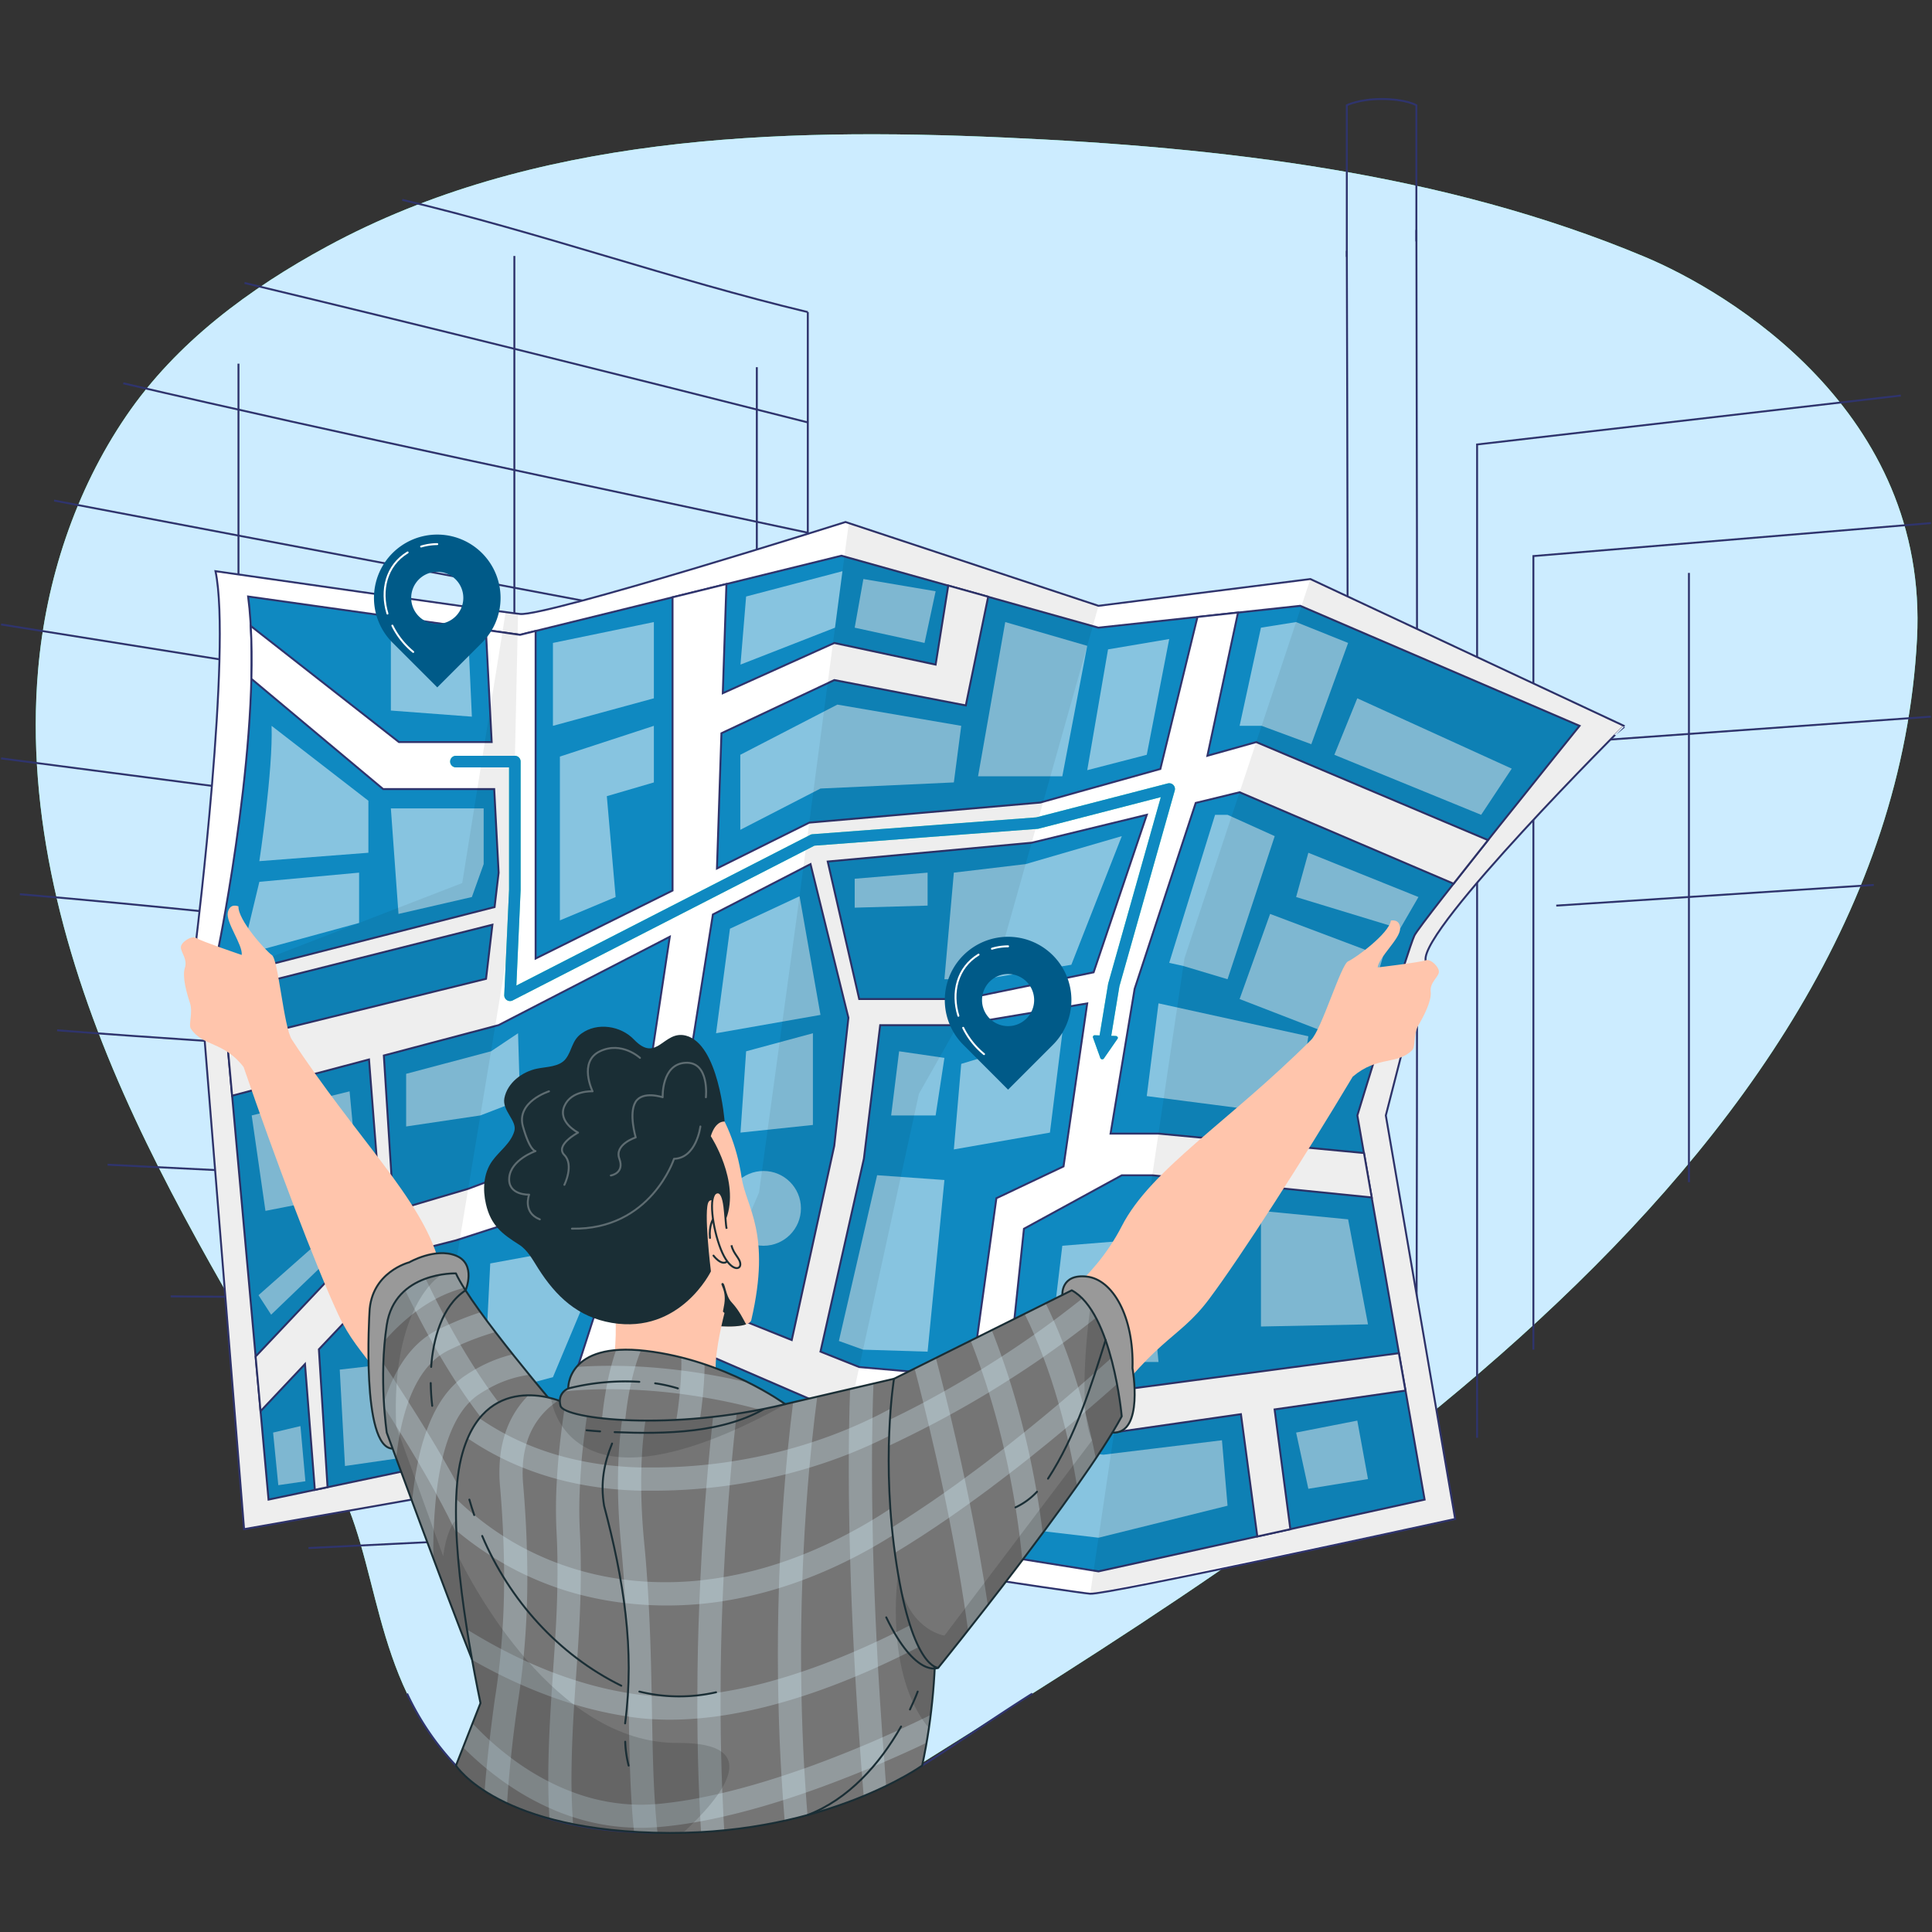 <svg id="Layer_1" data-name="Layer 1" xmlns="http://www.w3.org/2000/svg" xmlns:xlink="http://www.w3.org/1999/xlink" viewBox="0 0 1000 1000"><rect x="0" y="0" width="1000" height="1000" fill="#333333" stroke="none"/><defs><style>.cls-1,.cls-14{fill:#757575;}.cls-1,.cls-13,.cls-19,.cls-21{stroke:#1a2e35;}.cls-1,.cls-11,.cls-13,.cls-19,.cls-22{stroke-linecap:round;stroke-linejoin:round;}.cls-2{fill:#5ae4a7;}.cls-3{fill:#ccecff;}.cls-11,.cls-19,.cls-22,.cls-4{fill:none;}.cls-4,.cls-5,.cls-6{stroke:#2f346d;}.cls-21,.cls-4,.cls-5,.cls-6{stroke-miterlimit:10;}.cls-5,.cls-7{fill:#fff;}.cls-6,.cls-9{fill:#0f89c1;}.cls-7{opacity:0.5;}.cls-18,.cls-8{fill-opacity:0.7;}.cls-8{opacity:0.1;}.cls-10{fill:#005a88;}.cls-11,.cls-22{stroke:#fff;}.cls-12,.cls-21{fill:#ffc5ac;}.cls-13{fill:#999;}.cls-15{clip-path:url(#clip-path);}.cls-16,.cls-22{opacity:0.3;}.cls-17{fill:#d7f0fc;}.cls-18{opacity:0.2;}.cls-20{fill:#1a2e35;}.cls-23{clip-path:url(#clip-path-2);}.cls-24{clip-path:url(#clip-path-3);}.cls-25{clip-path:url(#clip-path-4);}</style><clipPath id="clip-path"><path id="_Clipping_Path_" data-name="&lt;Clipping Path&gt;" class="cls-1" d="M290.16,731s-45.82-53.42-54.18-71.9c0,0-31.57-1-35.79,26.66s0,55.78,0,55.78,31.1,84.9,44,117.05Z"/></clipPath><clipPath id="clip-path-2"><path id="_Clipping_Path_2" data-name="&lt;Clipping Path&gt;" class="cls-1" d="M290.16,725.29s41.23-29,116.27,1.49l56.3-13.13s36.41,98.87,14.57,200.22c0,0-48.86,35.06-130.63,34.86C258,948.52,236,913.87,236,913.87l12.7-32.35c-7.65-36.93-17.55-96.17-10-126.82C250.15,708.12,290.16,725.29,290.16,725.29Z"/></clipPath><clipPath id="clip-path-3"><path id="_Clipping_Path_3" data-name="&lt;Clipping Path&gt;" class="cls-1" d="M462.73,713.65s-7,42.49,1.35,96.31,21.52,53.29,21.52,53.29,75-92.69,95-130.15c0,0-4.75-53.82-25.86-65.23Z"/></clipPath><clipPath id="clip-path-4"><path id="_Clipping_Path_4" data-name="&lt;Clipping Path&gt;" class="cls-1" d="M406.43,726.79S375.38,704,334.22,699.21s-40.1,19.47-40.1,19.47-5.8,2.17-4,9S347.73,741.12,406.43,726.79Z"/></clipPath></defs><title>aset-sigesit</title><path class="cls-2" d="M236,913.87c52.91,55.85,182.8,35.4,239.05,0C657.65,799,977.75,607.71,992.24,330.63,998.4,212.86,894.55,151,851.16,132.87,747,89.3,632.64,76.23,519.8,71.18,402,65.91,275.53,70,169.39,127.51c-40.2,21.78-78.13,49.71-104.1,87.84-26.38,38.73-41.55,84.86-45.57,131.42C13.23,421.88,33.43,497.18,64,566.1s71.3,132.72,108.7,198.17C197.08,807,191.41,866.81,236,913.87Z"/><path class="cls-3" d="M236,913.87c52.91,55.85,182.8,35.4,239.05,0C657.65,799,977.75,607.71,992.24,330.63,998.4,212.86,894.55,151,851.16,132.87,747,89.3,632.64,76.23,519.8,71.18,402,65.91,275.53,70,169.39,127.51c-40.2,21.78-78.13,49.71-104.1,87.84-26.38,38.73-41.55,84.86-45.57,131.42C13.23,421.88,33.43,497.18,64,566.1s71.3,132.72,108.7,198.17C197.08,807,191.41,866.81,236,913.87Z"/><path class="cls-4" d="M697.11,780c.64-193.6.64-457.88,0-650.18"/><path class="cls-4" d="M733.12,119c.51,214.05.51,402.36,0,616.35"/><path id="_Path_" data-name="&lt;Path&gt;" class="cls-4" d="M697.11,132.95V54.47s6.43-3.21,18-3.21c12.67,0,18,3.21,18,3.21v70.47"/><line class="cls-4" x1="418.12" y1="161.54" x2="418.12" y2="925.88"/><path class="cls-4" d="M208.21,103.43c70.33,16.66,139.82,41.32,209.91,58.11"/><path class="cls-4" d="M126.57,146.46c95.93,23,194.57,47.61,291.55,72.18"/><path class="cls-4" d="M63.81,198.39c116.09,27.06,234.9,51.72,354.31,77.34"/><path class="cls-4" d="M28,259.08q194.3,37,390.17,73.74"/><line class="cls-4" x1="0.57" y1="323.22" x2="418.12" y2="389.91"/><line class="cls-4" x1="0.57" y1="392.54" x2="418.12" y2="447.01"/><path class="cls-4" d="M10.29,462.85c136,11.44,270.49,29.37,407.83,41.25"/><path class="cls-4" d="M29.57,533.27c105.5,8.27,210.86,12.76,318.47,24,22.42,0,47.08,0,70.09,4"/><path class="cls-4" d="M55.69,602.85c122,5.94,240.78,12.67,362.43,15.43"/><path class="cls-4" d="M88.33,671c109.5.57,219.35,2.82,329.79,4.38"/><path class="cls-4" d="M126.38,737.13c96.11-.56,194.75-2.8,291.74-4.67"/><path class="cls-4" d="M159.67,801.26c85.25-4.16,172.68-8.64,258.46-11.7"/><line class="cls-4" x1="391.73" y1="190.06" x2="391.73" y2="855.02"/><line class="cls-4" x1="266.23" y1="132.49" x2="266.23" y2="545.61"/><line class="cls-4" x1="123.43" y1="188.23" x2="123.43" y2="644.8"/><polyline class="cls-4" points="983.85 204.74 764.54 230.06 764.54 744.18"/><polyline class="cls-4" points="999.43 270.75 793.68 287.82 793.68 698.58"/><line class="cls-4" x1="999.43" y1="370.94" x2="799.63" y2="385.19"/><line class="cls-4" x1="969.87" y1="458.04" x2="805.51" y2="468.74"/><line class="cls-4" x1="874.19" y1="296.54" x2="874.19" y2="611.87"/><path class="cls-4" d="M210.7,876.6A141.52,141.52,0,0,0,236,913.87c52.91,55.85,185.05,35.4,241.31,0,18.49-11.63,36.14-24.06,57-37.27"/><path class="cls-5" d="M737.89,497.06,717.3,577.35l35.89,208.88-.28.06-.86.18c-15.27,3.34-179.72,39.11-187.77,38.45-8.44-.7-140.58-21-140.58-21L306.77,817.55,213,776.2l-86.67,15.29L101.66,485.55S120,335.92,111.54,295.64c0,0,144.32,20.71,157.64,22.15s168.46-47.6,168.46-47.6l130.95,43.38,109.68-13.86,162.32,76S735.25,480.69,737.89,497.06Z"/><path class="cls-6" d="M128.43,308.75l140.75,19.82,166.35-40.93,133,37.24L673,313.57l144.58,62.12s-82.32,102-85.48,108.52-29.55,93.14-29.55,93.14l34.83,198.84L568.58,813.34l-142-22.72-112.52,9.92-95.66-41.05L139,776.19,113.2,490.12S136.88,373.72,128.43,308.75Z"/><path class="cls-5" d="M618.91,415.59l22.71-5.52,110.74,47.32c5.44-6.92,11.56-14.67,17.83-22.55L650.24,384.1l-25.29,7.08,15.85-74.13-21,2.28L600.6,398l-62.14,17.39L418.87,425.79,371.1,449.52l2.32-70L431.84,352l68.06,13.12,11.58-56.26-20.67-5.78L484.28,344l-52.44-11.2-57.72,26L376,302.29l-27.89,6.86V460.94l-70.87,35.19V326.59l-8.06,2-17.69-2.5,3,58h-48L129.79,324c.5,8.66.56,17.87.34,27.37l68.18,57.06H255.8l2.28,43.28L256,469.49,114.6,505.64l.74,8.16,139.53-35.17-3.3,28L117.67,539.65l2.48,27.49L191,548.38l6.6,84.57-65.3,69.17,2.56,28.31,23-24.39,5.1,65.1,6.58-1.38-4.48-71.35,47.74-50.5L236,642l91.39-29.47-2,13.26L274.56,783.58,294.09,792l26.69-86.09,39.35-7.3,79.11,34.21,36.69,2.36-6.24,62.38,9.78,1.56,4.26-63.46,92.05,5.88,66.52-9.56,8.48,63.3,17.11-3.76-8.16-62,67.72-9.74-3.4-19.37L579.93,719.46l-58.22-5.12L530,636l50.64-27.67h15.79L710,619.8l-4-23L599.62,586.75H574.83l12.46-74.93ZM242.33,615.32l-38.55,11.42-5.1-80.41,59.4-15.73,88.59-45.74L332,581.81Zm125,61.26-40,7.94,16.55-53.4L369,473.33l50.52-26.07,19.61,79.53-7.32,66.3-22,100.52Zm183.15-72.85L515.73,620.2l-12.8,92.49-58.18-5.1-20.07-8,22.47-99.84,8.44-69.11h40.15l67-11.28Zm15.57-100.46L498.84,517.1H444.72l-16.29-71.17L534,436.21l59.58-14.47Z"/><polygon class="cls-7" points="593.56 567.33 599.64 519.33 677.2 536.37 670.87 577.35 593.56 567.33"/><polygon class="cls-7" points="641.62 517.1 657.41 473.05 715.84 495.07 702.44 540.64 641.62 517.1"/><polygon class="cls-7" points="628.92 421.75 635.38 421.75 659.79 432.78 635.38 506.84 612.49 499.99 605.18 498.37 628.92 421.75"/><polygon class="cls-7" points="677.2 441.39 734.19 464.3 724.69 480.7 670.87 464.3 677.2 441.39"/><polygon class="cls-7" points="641.62 375.69 652.67 324.88 670.87 321.98 697.78 332.78 678.73 385.19 653.03 375.69 641.62 375.69"/><polygon class="cls-7" points="690.66 390.68 702.53 361.44 782.47 397.85 766.64 421.75 690.66 390.68"/><polygon class="cls-7" points="520.31 321.98 562.75 334.28 549.85 401.81 543.7 401.81 506.24 401.81 520.31 321.98"/><polygon class="cls-7" points="573.52 336.12 605.18 330.76 593.56 390.68 562.75 398.64 573.52 336.12"/><polygon class="cls-7" points="497.53 375.69 493.71 404.98 424.68 408.14 383.18 429.51 383.18 390.68 433.42 364.7 497.53 375.69"/><polygon class="cls-7" points="386.19 308.75 436.06 295.65 432.2 324.88 383.28 343.99 386.19 308.75"/><polygon class="cls-7" points="442.39 324.88 478.54 332.78 484.28 306.04 446.88 299.7 442.39 324.88"/><polygon class="cls-7" points="286.2 332.78 286.2 375.69 338.44 361.44 338.44 321.98 286.2 332.78"/><polygon class="cls-7" points="289.8 391.6 289.8 476.39 318.65 464.3 314.09 412.1 338.44 404.98 338.44 375.69 289.8 391.6"/><polygon class="cls-7" points="202.31 418.43 206.26 473.05 244.24 464.3 250.34 447.26 250.34 418.43 202.31 418.43"/><path class="cls-7" d="M140.57,375.69l50.11,38.78v26.91l-56.44,4.35S141.36,398.65,140.57,375.69Z"/><polygon class="cls-7" points="134.24 456.43 185.87 451.68 185.87 477.71 125.15 494.29 134.24 456.43"/><polygon class="cls-7" points="202.31 330.76 202.31 367.78 244.24 370.94 242.51 332.78 202.31 330.76"/><polygon class="cls-7" points="377.83 480.7 413.85 463.9 424.68 525.31 370.63 534.81 377.83 480.7"/><polygon class="cls-7" points="386.19 544.15 383.28 586.23 420.76 582.27 420.76 534.81 386.19 544.15"/><polygon class="cls-7" points="493.71 451.68 488.83 506.84 509.2 506.84 554.52 499.36 580.64 432.78 530.88 447.26 493.71 451.68"/><polygon class="cls-7" points="442.39 454.84 442.39 469.81 480.12 468.74 480.12 451.68 442.39 454.84"/><polygon class="cls-7" points="497.53 550.66 493.71 594.94 543.44 586.23 549.85 534.81 497.53 550.66"/><polygon class="cls-7" points="454 608.29 488.83 610.77 480.12 699.62 446.71 698.58 434.21 694.08 454 608.29"/><polygon class="cls-7" points="465.38 544.15 488.83 547.56 484.28 577.35 461.26 577.35 465.38 544.15"/><polygon class="cls-7" points="652.67 626.74 697.78 631.13 708.07 685.48 652.67 686.6 652.67 626.74"/><polygon class="cls-7" points="549.85 644.8 593.56 641.28 599.64 704.95 542.65 704.95 549.85 644.8"/><polygon class="cls-7" points="670.87 741.5 677.2 770.59 708.07 765.55 702.53 735.3 670.87 741.5"/><polygon class="cls-7" points="571.14 752.95 632.48 745.48 635.38 779.36 568.59 795.92 530.78 791.48 543.97 749.81 571.14 752.95"/><polygon class="cls-7" points="253.75 653.96 303.62 644.8 300.27 679.23 286.2 712.81 250.34 722.37 253.75 653.96"/><polygon class="cls-7" points="210.22 555.81 210.22 583.06 248.64 577.35 269.18 569.44 268.14 534.81 254.14 544.15 210.22 555.81"/><polygon class="cls-7" points="130.28 577.35 180.94 564.88 185.87 617.24 137.4 626.74 130.28 577.35"/><polygon class="cls-7" points="133.81 670.39 162.73 644.8 170.25 651.75 140.34 680.47 133.81 670.39"/><polygon class="cls-7" points="141.36 741.5 155.51 738.14 158.07 766.69 144.05 768.72 141.36 741.5"/><polygon class="cls-7" points="178.56 758.8 175.85 708.91 210.22 704.95 210.22 754.23 178.56 758.8"/><circle class="cls-7" cx="395.21" cy="625.45" r="19.35"/><path class="cls-8" d="M737.89,497.06,717.3,577.35l35.89,208.88-.28.06-.86.18L564.29,824.92,613.08,496l65.18-196.29,162.32,76S735.25,480.69,737.89,497.06Z"/><polygon class="cls-8" points="568.59 313.57 518.91 489.67 475.63 566.16 423.72 803.87 306.77 817.55 392.88 617.24 413.37 467.49 439.34 270.75 568.59 313.57"/><path class="cls-8" d="M268.14,317.67l-3.56,163.56L215.48,777.3,213,776.2l-86.67,15.29L103.6,509.54l135.65-52.48,22.47-140.21Z"/><path class="cls-2" d="M607.33,406.31a3,3,0,0,0-2.9-.81l-68.06,17.57L420.53,431.8a3,3,0,0,0-1.14.32l-152.12,78,2.2-49.39V394.19a3,3,0,0,0-3-3H236a3,3,0,0,0,0,6h27.49v63.42L261,515a3,3,0,0,0,4.37,2.81l156.18-80.1,115.5-8.7a3,3,0,0,0,.53-.09l63.26-16.33L573.62,509a2.71,2.71,0,0,0-.07.33l-4.4,26.61-2.55-.09a.92.92,0,0,0-.9,1.12l3.78,10.52a1.06,1.06,0,0,0,1.87.4l7.09-10.24c.44-.63-.1-1.4-1-1.43l-2.27-.08,4.24-25.67,28.63-101.24A3,3,0,0,0,607.33,406.31Z"/><path class="cls-9" d="M607.33,406.31a3,3,0,0,0-2.9-.81l-68.06,17.57L420.53,431.8a3,3,0,0,0-1.14.32l-152.12,78,2.2-49.39V394.19a3,3,0,0,0-3-3H236a3,3,0,0,0,0,6h27.49v63.42L261,515a3,3,0,0,0,4.37,2.81l156.18-80.1,115.5-8.7a3,3,0,0,0,.53-.09l63.26-16.33L573.62,509a2.71,2.71,0,0,0-.07.33l-4.4,26.61-2.55-.09a.92.92,0,0,0-.9,1.12l3.78,10.52a1.06,1.06,0,0,0,1.87.4l7.09-10.24c.44-.63-.1-1.4-1-1.43l-2.27-.08,4.24-25.67,28.63-101.24A3,3,0,0,0,607.33,406.31Z"/><path class="cls-10" d="M249.49,286.29h0a32.76,32.76,0,0,0-46.33,0h0a32.76,32.76,0,0,0,0,46.33l23.17,23.17,23.17-23.17A32.76,32.76,0,0,0,249.49,286.29ZM235.86,319h0a13.49,13.49,0,1,1,0-19.08h0A13.49,13.49,0,0,1,235.86,319Z"/><path class="cls-11" d="M203.08,323.82a41,41,0,0,0,10.79,13.61"/><path class="cls-11" d="M211,285.94c-11.16,6.74-14.12,19.7-10.45,31.65"/><path class="cls-11" d="M226.32,281.64a29.27,29.27,0,0,0-8.35,1.25"/><path class="cls-10" d="M544.95,494.47h0a32.76,32.76,0,0,0-46.33,0h0a32.76,32.76,0,0,0,0,46.33L521.78,564l23.17-23.17A32.76,32.76,0,0,0,544.95,494.47Zm-13.63,32.7h0a13.49,13.49,0,1,1,0-19.08h0A13.49,13.49,0,0,1,531.32,527.17Z"/><path class="cls-11" d="M498.54,532a41,41,0,0,0,10.79,13.61"/><path class="cls-11" d="M506.51,494.12c-11.16,6.74-14.12,19.7-10.45,31.65"/><path class="cls-11" d="M521.78,489.81a29.27,29.27,0,0,0-8.35,1.25"/><path class="cls-12" d="M737.88,497.05c-2.64,1.06-24.8,3.69-24.8,3.69.53-5.28,11.61-14.77,11.61-20.05s-4.75-4.22-4.75-4.22c-1.06,6.86-18.47,19.52-22.16,21.11s-13.72,35.35-19.15,40.65c-42.58,42.46-82.95,67-98,96.41s-41.16,44.64-41.16,44.64-8.71,112,24.54,62.22,45.12-46.83,61.74-69,49.07-72.79,74.4-115.2c12.93-11,23-5.9,30.87-13.81,1.67-1.67.53-8.44,3.17-12.88s6.86-12.45,6.33-17.2,3.69-7.39,4.22-10S740.52,496,737.88,497.05Z"/><path class="cls-12" d="M227,652.68c-8.63-31.89-43-64.24-75.92-114.59-4.22-6.3-7-41.42-10.33-43.73s-17.7-18.3-17.32-25.23c0,0-4.43-2-5.52,3.15s7.79,16.75,7.21,22c0,0-21.14-7.17-23.5-8.74s-8,2.09-8,4.78,3.55,6.14,2.06,10.68,1,13.25,2.64,18.14-.85,11.28.43,13.25c6.11,9.38,17,6.47,27.34,19.9,16,46.73,37.28,103,49,128.1s23.89,24.74,46.13,80.27,36.88-55.8,36.88-55.8S235.66,684.57,227,652.68Z"/><path class="cls-13" d="M241,667.86s5.74-13.62-5-17.94-24.18,3.46-24.18,3.46-19.79,5-20.58,25.9c0,0-4.45,70.26,12,70.53S241,667.86,241,667.86Z"/><path class="cls-13" d="M549.87,670.31s-.89-11,12.57-9.56S587,681.37,586.18,708.2c0,0,6.16,34.22-10.38,33.3S549.87,670.31,549.87,670.31Z"/><path id="_Clipping_Path_5" data-name="&lt;Clipping Path&gt;" class="cls-14" d="M290.16,731s-45.82-53.42-54.18-71.9c0,0-31.57-1-35.79,26.66s0,55.78,0,55.78,31.1,84.9,44,117.05Z"/><g class="cls-15"><g class="cls-16"><path class="cls-17" d="M274,711.59a58.53,58.53,0,0,0-21.15,7.14c-1.74.94-3.48,2-5.24,3.18a28.71,28.71,0,0,0-4.52,3.78c-6.62,6.66-11.08,16.89-14,28.83a159.58,159.58,0,0,0-3.24,18.75,263.71,263.71,0,0,0-1.52,33.25c-3.8-10.12-7.56-20.25-11-29.39v0a179.46,179.46,0,0,1,3-20.51v0a114.85,114.85,0,0,1,4.42-16c3.6-10,8.6-18.73,15.47-25a37.9,37.9,0,0,1,4.68-3.68c1.74-1.16,3.48-2.24,5.2-3.22A72.41,72.41,0,0,1,265.46,701C268.42,704.71,271.3,708.27,274,711.59Z"/></g><g class="cls-16"><path class="cls-17" d="M256.44,689.45a140.7,140.7,0,0,0-18.13,6.6q-3.06,1.35-6.3,2.94a31.67,31.67,0,0,0-4.4,2.64c-7.46,5.38-12.64,14-16.25,23.93a111.92,111.92,0,0,0-4.28,15.81c-.88,4.44-1.54,8.92-2,13.32L200.2,741.5s-.76-5.1-1.32-13.08c-.06-.8-.12-1.64-.16-2.5a96.45,96.45,0,0,1,4.84-12.42c4.34-9.08,10.22-17,18.13-22.35a40.1,40.1,0,0,1,5-2.92c1.94-1,3.84-1.84,5.68-2.66a155.44,155.44,0,0,1,16.39-6.36C251.17,682.52,253.75,686,256.44,689.45Z"/></g><g class="cls-16"><path class="cls-17" d="M240.17,666.6a66,66,0,0,0-14.73,5.8,76.36,76.36,0,0,0-10.22,6.52,105.75,105.75,0,0,0-16,14.91c.26-2.68.58-5.4,1-8.1,1.24-8.06,4.78-13.71,9.18-17.63a.16.16,0,0,0,.08-.08l.28-.18q3.57-2.55,7.44-4.78c.94-.56,1.9-1.08,2.88-1.6a2.84,2.84,0,0,1,.16.36,42.25,42.25,0,0,1,5.38-1.58A45.89,45.89,0,0,1,236,659.05,68.93,68.93,0,0,0,240.17,666.6Z"/></g><g class="cls-16"><path class="cls-17" d="M267.68,737.48l-8.94,8a218.06,218.06,0,0,1-15.67-19.81c-2.36-3.28-4.62-6.66-6.84-10.06-3-4.62-5.86-9.3-8.62-14q-3.06-5.25-5.92-10.48c-2.26-4.12-4.42-8.22-6.46-12.22q-2.91-5.67-5.48-11.08a0,0,0,0,1,0,0,32.39,32.39,0,0,1,7.46-4.76c.94-.56,1.9-1.08,2.88-1.6a2.84,2.84,0,0,1,.16.36c1.66,3.42,3.4,7,5.22,10.58,2.18,4.3,4.5,8.72,6.94,13.16q2.85,5.22,5.92,10.48c2.5,4.26,5.1,8.5,7.8,12.68q3.27,5.1,6.72,10A209.63,209.63,0,0,0,267.68,737.48Z"/></g><g class="cls-16"><path class="cls-17" d="M256.09,811.65,244.57,815c-3.42-11.66-10.3-26.31-18.75-41.75-3-5.48-6.18-11.06-9.48-16.67v0q-4.53-7.65-9.26-15.23c-2.72-4.38-5.46-8.72-8.2-12.94-.06-.8-.12-1.64-.16-2.5-.34-5.74-.52-12.68-.28-20.17l5.12,7.74c2.56,3.9,5.18,7.94,7.8,12.06,3.14,4.92,6.3,10,9.4,15,2.82,4.62,5.6,9.28,8.3,13.93C241.09,775.26,251.45,795.82,256.09,811.65Z"/></g><path class="cls-18" d="M255.17,828.18l-10.92,30.37c-12.94-32.15-44.06-117-44.06-117s-4.22-28.11,0-55.78c2.62-17.21,15.81-23.33,25.41-25.49.56.1,1.14.24,1.72.38,0,0-25,16-22.25,77.53l24.33,67.32s2.54-23.43,12.28-20C245.87,786.86,251.83,806.29,255.17,828.18Z"/></g><path id="_Clipping_Path_6" data-name="&lt;Clipping Path&gt;" class="cls-19" d="M290.16,731s-45.82-53.42-54.18-71.9c0,0-31.57-1-35.79,26.66s0,55.78,0,55.78,31.1,84.9,44,117.05Z"/><path class="cls-12" d="M388.87,683.24c-.21.94-1.14,1.69-2.68,2.25-2.74,1-7.4,1.33-13.35,1-28.57-1.57-86.56-18.54-100.4-52.3-14.77-36,23.13-83.07,63.7-84.07,23.33-.57,43,27,47.71,59.28C386.14,625,399.39,637.88,388.87,683.24Z"/><path class="cls-19" d="M369.06,631.13s-2.18,3.34-1.58,9.64"/><path class="cls-19" d="M369.3,649.9s4.13,5.6,7.13,3"/><path class="cls-20" d="M386.19,685.48c-2.74,1-7.4,1.33-13.35,1,.59-4.24,1.7-9.15,2.07-11.6,1.16-7.77-2.74-10.21-1.08-10.76s1.5,6.36,4.8,9.89C382.77,678.43,384.83,683.1,386.19,685.48Z"/><path class="cls-12" d="M375,679.58s-5.07,19.49-4.54,29.37,4.1,22.45,4.1,22.45L313,735s9.21-44.34,4.29-59.84,39.35-9.86,39.35-9.86"/><path class="cls-20" d="M367.9,588.08c2.59-8.38,7.17-7.54,7.17-7.54s-3-40.24-20.13-44.52c-11.62-2.9-14.79,14.59-26.84,2-6.76-7.07-19-9.06-27.24-3-4.87,3.58-4.7,8.57-7.95,12.92s-10,4.17-14.9,5.18c-7.63,1.56-15.36,7.23-16.94,15.26-1.29,6.54,6.71,11.71,5.15,17.09-1.87,6.44-7.83,10.33-11.54,15.59-4.51,6.41-4.88,14.74-3.15,22.19,2.57,11.06,8.3,15.38,17.18,21,4.45,2.83,7.12,8,9.87,12.3,9.24,14.53,20.46,25.15,38.08,28.16,35.44,6,51.31-26.66,51.31-26.66s-4-32.42-1.09-36.12,9,8.94,9,8.94C383.14,611.31,367.9,588.08,367.9,588.08Z"/><path class="cls-21" d="M376.12,636c-1.06-3.95-.31-20.22-5.22-18.7-4.3,1.32-2.23,18.06,2.17,29.25s10,11.17,10.12,8-3.57-5.29-4.58-10"/><path class="cls-22" d="M365.37,567.94s2-18.5-10.54-17.85S343,567.94,343,567.94s-10.5-3.54-14.08,2.49.13,18.3.13,18.3-11.23,3.56-8.46,11.08-4.43,8.62-4.43,8.62"/><path class="cls-22" d="M362.52,583.06s-2,16.36-13.65,16.75c0,0-12,36.94-52.84,36.14"/><path class="cls-22" d="M331.25,547.56s-9.43-8.81-20.74-3.41-3.79,20.72-3.79,20.72-11-.67-14.6,7.64,7.08,13.72,7.08,13.72-12.18,6.46-7.08,11.61,0,15.43,0,15.43"/><path class="cls-22" d="M284.16,564.87s-17.09,5.39-13.49,18.19,6.5,12.75,6.5,12.75-12.79,4.41-13.59,13.71,10.29,8.83,10.29,8.83-3.56,9.28,5.54,12.79"/><path id="_Clipping_Path_7" data-name="&lt;Clipping Path&gt;" class="cls-14" d="M290.16,725.29s41.23-29,116.27,1.49l56.3-13.13s36.41,98.87,14.57,200.22c0,0-48.86,35.06-130.63,34.86C258,948.52,236,913.87,236,913.87l12.7-32.35c-7.65-36.93-17.55-96.17-10-126.82C250.15,708.12,290.16,725.29,290.16,725.29Z"/><g class="cls-23"><g class="cls-16"><path class="cls-17" d="M458.65,924.41c-3.42,1.66-7.3,3.42-11.62,5.2q-.54-6.42-1-12.7c-.34-4.3-.66-8.52-.94-12.7q-1.41-19.06-2.4-36.39-.36-6.6-.7-12.92-1.35-26-1.94-47.76-.21-7.05-.36-13.67c-.32-15.41-.4-29-.34-40.87,0-4.66.08-9.06.14-13.18q.18-11.7.52-20.45l12.1-2.82c-.2,5.06-.4,11-.52,17.83h0c-.08,4.18-.16,8.66-.2,13.5-.1,11.28-.06,24.37.2,39.27q.09,6.78.28,14.06.57,22.09,1.88,48.84c.22,4.26.44,8.64.68,13.08q1,17.35,2.34,36.49.45,6.27,1,12.76Q458.14,918.11,458.65,924.41Z"/></g><g class="cls-16"><path class="cls-17" d="M423,722.92c-.88,6.62-1.84,14.55-2.78,23.63q-.66,6.21-1.3,13.14c-1.18,13.18-2.28,28.25-3.08,44.86-.2,4.34-.4,8.8-.54,13.36-.54,14.81-.8,30.69-.64,47.44q.06,6.3.2,12.76.36,18,1.42,37.21c.24,4.14.5,8.3.8,12.52.26,3.84.54,7.72.88,11.62q-5.67,1.56-11.82,2.92c-.3-3.56-.58-7.1-.82-10.62q-.45-6.27-.82-12.42c-.78-12.9-1.28-25.49-1.56-37.67q-.18-6.36-.24-12.56c-.2-16.57,0-32.31.46-47.08q.18-6.66.48-13c.72-16.89,1.78-32.29,2.94-45.9.4-4.48.78-8.76,1.18-12.84.94-9.24,1.88-17.45,2.76-24.45Z"/></g><g class="cls-16"><path class="cls-17" d="M382.84,718.74c-1.2,9.54-2.64,22.35-4.08,37.71q-.54,5.94-1.08,12.36c-1.18,14.25-2.3,30.25-3.14,47.56-.2,4.06-.4,8.2-.56,12.4-.6,14.93-1,30.71-1,47.1q-.06,6.06,0,12.24c.08,13,.36,26.37.92,39.93.16,4.06.34,8.12.56,12.22.12,2.36.26,4.72.4,7.1-3.9.38-7.88.7-12,.92-.12-1.86-.22-3.72-.32-5.56q-.33-6.09-.58-12.12c-.6-14-.92-27.71-1-41.11,0-4.06-.06-8.08,0-12.08,0-16.39.4-32.17,1-47.16.16-4.14.32-8.2.52-12.2.82-17.35,1.9-33.43,3.08-47.8.34-4.22.7-8.3,1.06-12.2,1.58-17.45,3.22-31.79,4.52-42.12C374.9,716.7,378.8,717.62,382.84,718.74Z"/></g><g class="cls-16"><path class="cls-17" d="M340.35,948.66q-6.3-.12-12.14-.52c-.08-.68-.16-1.38-.22-2.08q-.63-5.85-1-12.06c-.94-14-1.24-29.21-1.52-45.46,0-.66,0-1.3,0-2-.06-3.34-.12-6.76-.18-10.22-.28-14.59-.68-30.15-1.6-46.58-.22-4-.46-8.08-.76-12.18q-.6-8.7-1.44-17.67c-1-10.62-1.52-20.27-1.62-29q-.06-6.36.12-12.06c.64-20.45,3.54-35.09,6.66-45.2a122.19,122.19,0,0,1,12.94-.82c-3.22,8.78-6.9,23.65-7.6,46.68-.12,3.78-.16,7.78-.08,12,.1,8.2.58,17.27,1.54,27.25q1,10.17,1.62,19.95.42,6.12.72,12.06c.88,16.61,1.26,32.31,1.52,47,.06,2.9.1,5.76.16,8.58,0,1.16,0,2.32.06,3.46.28,15.77.58,30.53,1.52,44q.39,6.18,1,12C340.11,946.76,340.23,947.72,340.35,948.66Z"/></g><g class="cls-16"><path class="cls-17" d="M300.23,768.25a223.4,223.4,0,0,0-.14,23.41c.38,7.46.54,14.55.54,21.39,0,4.22-.06,8.34-.16,12.4-.36,13.91-1.26,27.09-2.2,40.67-.08,1.22-.16,2.44-.26,3.68q-.42,6.12-.8,12.38c-.72,11.22-1.28,22.91-1.4,35.47q-.06,5,.06,9.78.12,6.87.52,13.06.09,1.86.24,3.66-6.54-1.29-12.24-2.88c-.1-1.8-.2-3.64-.28-5.54q-.3-6.51-.32-13.68c0-1.48,0-3,0-4.52.14-14,.82-26.91,1.6-39.25q.42-6.36.84-12.56c0-.14,0-.3,0-.44,1-14.51,2-28.51,2.24-43.42q.15-6.24.06-12.74c0-5.44-.2-11-.5-16.87a244.21,244.21,0,0,1,.24-26.75c.24-4.1.56-8.18.92-12.22,1-10.48,2.4-20.65,3.9-29.79a78.31,78.31,0,0,1,11.16-4.84l.12,0,.08,0h0q.87-.33,1.8-.6c-2,11.14-4,24.45-5.24,38.15C300.73,760.17,300.43,764.21,300.23,768.25Z"/></g><g class="cls-16"><path class="cls-17" d="M285.19,723.68c1.7.44,3.06.9,3.9,1.2a39,39,0,0,0-16.61,22.51,50.22,50.22,0,0,0-1.9,12.22,66.33,66.33,0,0,0,.2,8.6q1.5,17.56,1.94,33.89c.14,4.58.22,9.06.22,13.5a423.53,423.53,0,0,1-2.08,43.62c-.42,4.26-.9,8.46-1.48,12.62-.32,2.4-.66,4.78-1,7.16-1.42,9.06-2.8,19.83-3.94,30.87-.48,4.68-.92,9.4-1.3,14.07-.26,3.18-.48,6.32-.68,9.4A92.54,92.54,0,0,1,250.83,927c.3-3.88.64-7.74,1-11.48.5-5.2,1-10.18,1.58-14.75,1.56-13.56,3-23.35,3.08-23.63q.81-5.28,1.48-10.68c.54-4.26,1-8.56,1.36-12.94a414.43,414.43,0,0,0,1.54-44.14c-.06-4.7-.2-9.46-.4-14.33q-.51-12.54-1.66-25.83a78.16,78.16,0,0,1,.08-14.89,58.69,58.69,0,0,1,2.54-12.2,49.27,49.27,0,0,1,12.12-19.95A46.76,46.76,0,0,1,285.19,723.68Z"/><path class="cls-17" d="M304.53,718.6v0h0s0,0-.08,0l.08,0Z"/></g><g class="cls-16"><path class="cls-17" d="M470.05,737.94c-5.14,2.92-11.38,6.2-18.71,9.52-3.72,1.7-7.74,3.42-12,5.12-6.24,2.46-13,4.86-20.39,7.1-4,1.2-8.08,2.36-12.34,3.42a274,274,0,0,1-28.91,5.7q-5.94.84-12.16,1.44c-8.78.86-18,1.34-27.53,1.34-1.74,0-3.46,0-5.2,0l-.94,0q-6.18-.15-12-.62a189.36,189.36,0,0,1-19.57-2.66q-6.18-1.2-11.9-2.74a157.7,157.7,0,0,1-17.75-5.9q-6.15-2.46-11.68-5.26a144.35,144.35,0,0,1-16.81-9.9,43.44,43.44,0,0,1,6.08-10.36,135.38,135.38,0,0,0,13.26,8.06c3.46,1.84,7.14,3.6,11,5.24a144.17,144.17,0,0,0,16.77,5.9q5.67,1.62,11.84,2.86a160.15,160.15,0,0,0,18.83,2.7c3.88.36,7.86.58,12,.66.34,0,.7,0,1.06,0,1.64,0,3.26,0,4.88,0a268.55,268.55,0,0,0,28.71-1.54q6.24-.66,12.18-1.6a257.74,257.74,0,0,0,29-6.18c4.34-1.16,8.48-2.42,12.46-3.72,7-2.28,13.38-4.7,19.23-7.14,4.38-1.82,8.38-3.66,12.08-5.44h0c5.94-2.88,11-5.62,15.13-8C467.71,729.32,468.85,733.34,470.05,737.94Z"/></g><g class="cls-16"><path class="cls-17" d="M479.34,782.8a265.16,265.16,0,0,1-27.51,18c-3.74,2.12-7.66,4.26-11.8,6.32a239.47,239.47,0,0,1-24.71,10.78q-5.91,2.22-12.14,4.12A207.39,207.39,0,0,1,374,828.78c-3.94.62-8,1.12-12.06,1.48Q353.6,831,345,831q-4.59,0-9.24-.24c-4-.2-8-.54-12.1-1-.78-.08-1.56-.18-2.34-.28a169.52,169.52,0,0,1-20.81-4q-6.18-1.59-11.94-3.58a164.24,164.24,0,0,1-15.59-6.26q-6.33-2.94-12.06-6.22a167.25,167.25,0,0,1-24.69-17.17c-.22-5.72-.26-11.22-.08-16.41a156.72,156.72,0,0,0,24.37,19.25c3.86,2.48,7.94,4.84,12.24,7a149,149,0,0,0,15.87,7c3.86,1.44,7.88,2.76,12,3.92a154.26,154.26,0,0,0,22.19,4.54h0q6.12.81,12.14,1.14a173,173,0,0,0,27.43-.68q6.15-.66,12.1-1.68A199.78,199.78,0,0,0,403.65,809c4.18-1.38,8.26-2.88,12.2-4.46a235.3,235.3,0,0,0,23.81-11.08c4.18-2.22,8.16-4.48,11.88-6.72a257.08,257.08,0,0,0,25.51-17.49Q478.26,775.74,479.34,782.8Z"/></g><g class="cls-16"><path class="cls-17" d="M484.28,845.14c0,.9,0,1.8,0,2.72-8.6,4.68-18.71,9.82-29.87,14.87-3.78,1.72-7.7,3.42-11.72,5.08-8.82,3.68-18.17,7.2-27.79,10.3-3.92,1.26-7.9,2.46-11.92,3.56a244.29,244.29,0,0,1-30,6.44q-6,.87-12,1.38c-4.76.4-9.54.62-14.27.62-3.08,0-6.16-.1-9.22-.28q-5.49-.33-10.92-1.12c-.36-.06-.74-.1-1.1-.18a199.78,199.78,0,0,1-28.23-6.34q-6-1.8-11.8-3.9c-5.5-2-10.84-4.14-16-6.44q-5.85-2.58-11.4-5.38-7.08-3.54-13.62-7.3c-.92-5.1-1.82-10.38-2.68-15.77,5.54,3.44,11.44,6.84,17.67,10.12q5.58,2.94,11.52,5.7c5,2.3,10.1,4.48,15.39,6.5,3.84,1.46,7.76,2.84,11.76,4.08a187.46,187.46,0,0,0,27.21,6.54c1,.18,2,.34,3,.48,3,.42,6,.74,9,1a151.51,151.51,0,0,0,23.69-.38c4-.38,8-.88,12-1.54a236.13,236.13,0,0,0,29.77-6.76q6.06-1.74,12-3.76c9.48-3.18,18.65-6.74,27.29-10.46,4-1.72,8-3.48,11.74-5.24,11.62-5.4,22-10.84,30.41-15.55C484.22,837.74,484.28,841.42,484.28,845.14Z"/></g><g class="cls-16"><path class="cls-17" d="M481.72,887.66c-.28,2.26-.58,4.52-.92,6.78-.36,2.54-.78,5.08-1.22,7.62-6,2.88-13.46,6.28-21.89,9.92-3.7,1.62-7.62,3.26-11.68,4.92-9,3.66-18.71,7.4-28.91,10.94-3.86,1.34-7.78,2.66-11.76,3.92-10.12,3.22-20.53,6.14-30.91,8.5-4,.92-7.94,1.74-11.88,2.46-7.46,1.38-14.87,2.4-22.07,3l-.44,0c-3,.24-5.9.34-8.78.34-1.1,0-2.18,0-3.26-.06a111.64,111.64,0,0,1-31.59-5.54,116.73,116.73,0,0,1-12.28-4.76,135.9,135.9,0,0,1-21-11.8c-4.06-2.74-7.82-5.6-11.26-8.42-4.62-3.8-8.7-7.58-12.16-11.06l4.88-12.4c2.5,2.66,5.46,5.62,8.86,8.72s6.94,6,11,9.1a132.6,132.6,0,0,0,19.39,12.18,110.49,110.49,0,0,0,12.08,5.38A101,101,0,0,0,327,934a97,97,0,0,0,12-.18l.5,0A214.11,214.11,0,0,0,362,930.61c3.94-.76,7.92-1.62,11.9-2.56,10.26-2.42,20.61-5.42,30.65-8.7,4-1.3,7.92-2.64,11.78-4,10.18-3.62,19.91-7.44,28.77-11.12,4.1-1.68,8-3.36,11.66-5C467.13,894.68,475.73,890.58,481.72,887.66Z"/></g><path class="cls-18" d="M406.87,726.68c-16.53,9.4-56.26,29.81-85.81,27.55-23.71-1.82-33.71-17.57-35.87-30.55a37.84,37.84,0,0,1,5,1.62s41.23-29.05,116.26,1.48Z"/><path class="cls-18" d="M353.55,948.66c-2.26.06-4.56.08-6.88.08C258,948.52,236,913.87,236,913.87l12.7-32.35c-4.42-21.29-9.58-50-11.7-76.37,6.94,14.33,50.06,97.4,113.88,97C396.11,901.9,374.44,929.31,353.55,948.66Z"/><path class="cls-18" d="M484.28,845.14a338.4,338.4,0,0,1-3.48,49.3c-23.43-28.21-16-79.41-16-79.41C467.83,835,478.2,842.44,484.28,845.14Z"/></g><path id="_Clipping_Path_8" data-name="&lt;Clipping Path&gt;" class="cls-19" d="M290.16,725.29s41.23-29,116.27,1.49l56.3-13.13s36.41,98.87,14.57,200.22c0,0-48.86,35.06-130.63,34.86C258,948.52,236,913.87,236,913.87l12.7-32.35c-7.65-36.93-17.55-96.17-10-126.82C250.15,708.12,290.16,725.29,290.16,725.29Z"/><path class="cls-19" d="M318.13,741.27c25.91,1,57.37.83,80-13.6"/><path class="cls-19" d="M303.62,740.31c2.32.24,4.66.42,7,.57"/><path class="cls-19" d="M323.61,901.51a57.5,57.5,0,0,0,1.77,12.36"/><path class="cls-19" d="M316.81,747.17c-4.13,10.22-6.13,20.23-4.13,32.23,10,38,16,74,10.87,112.62"/><path class="cls-19" d="M330.94,875.55a86.22,86.22,0,0,0,39.69.37"/><path class="cls-19" d="M249.58,795c14.09,33.23,39.5,61.55,72,77.53"/><path class="cls-19" d="M242.94,776.19q1.15,4.05,2.51,8"/><path id="_Clipping_Path_9" data-name="&lt;Clipping Path&gt;" class="cls-14" d="M462.73,713.65s-7,42.49,1.35,96.31,21.52,53.29,21.52,53.29,75-92.69,95-130.15c0,0-4.75-53.82-25.86-65.23Z"/><g class="cls-24"><g class="cls-16"><path class="cls-17" d="M567.19,754.91c-3,4.5-6.28,9.26-9.72,14.14-1.78-10.64-3.84-20.49-6.08-29.59q-1.62-6.66-3.4-12.78c-2.54-8.92-5.24-17-8-24.29q-2.34-6.15-4.66-11.56c-1.68-3.9-3.34-7.52-5-10.82l10.9-5.42q2.07,4.17,4.18,8.94c1.6,3.6,3.2,7.44,4.78,11.56q4.05,10.35,7.88,22.93c1.22,4.06,2.42,8.3,3.56,12.72Q564.66,742,567.19,754.91Z"/></g><g class="cls-16"><path class="cls-17" d="M539.7,793.52c-3.52,4.72-7.06,9.42-10.56,14a435.87,435.87,0,0,0-6.68-44.82v0q-1.32-6.69-2.82-13c-2.44-10.52-5.12-20.23-7.84-29q-1.92-6.21-3.88-11.82c-1.86-5.44-3.72-10.44-5.5-15l10.9-5.42c1.66,4.2,3.4,8.78,5.14,13.75q2,5.58,4,11.82c2.62,8.3,5.24,17.43,7.66,27.33q1.56,6.27,3,13C535.7,766.45,538,779.52,539.7,793.52Z"/></g><g class="cls-16"><path class="cls-17" d="M511.31,830.76c-3.68,4.74-7.14,9.12-10.24,13.06-2.74-20-6.18-39.69-9.86-58.2q-1.29-6.51-2.6-12.82c-2.58-12.34-5.22-24-7.76-34.65q-1.47-6.27-2.92-12c-1.58-6.44-3.1-12.38-4.52-17.75l11-5.46c1.38,5.2,2.86,11,4.42,17.25q1.47,5.79,3,12.12v0c2.4,10.08,4.94,21.13,7.44,32.87.9,4.2,1.8,8.5,2.68,12.86v0C505.33,794.76,508.57,812.57,511.31,830.76Z"/></g><g class="cls-16"><path class="cls-17" d="M567.29,682.06c-5.16,4.1-10.84,8.48-17,13q-4.89,3.6-10.24,7.3-8.25,5.76-17.55,11.68-5.16,3.3-10.66,6.66c-6.34,3.84-13,7.7-20,11.52v0c-3.58,2-7.22,3.92-11,5.86q-10,5.22-20.79,10.28c.1-5,.3-9.5.56-13.54v0q8.94-4.32,17.31-8.76c3.7-2,7.34-4,10.88-6,6.66-3.72,13-7.48,19.11-11.22q5.43-3.33,10.54-6.66,8.94-5.79,16.89-11.42,5.28-3.72,10.12-7.3,8-6,14.83-11.42a35.61,35.61,0,0,1,4,4.94A45.63,45.63,0,0,1,567.29,682.06Z"/></g><g class="cls-16"><path class="cls-17" d="M578.19,716.36c-5.2,4.62-10.7,9.44-16.51,14.39q-5,4.32-10.3,8.72-8.82,7.38-18.27,14.91c-3.5,2.78-7.06,5.58-10.66,8.34v0c-6.7,5.16-13.56,10.3-20.53,15.29v0c-3.56,2.56-7.12,5.1-10.72,7.58-9.26,6.4-18.65,12.52-28,18.15-.62-4.46-1.12-8.84-1.54-13.1,9-5.58,18-11.6,26.95-17.87,3.56-2.5,7.12-5,10.64-7.64,6.92-5,13.75-10.22,20.39-15.41q5.31-4.17,10.48-8.34c6.16-4.94,12.12-9.88,17.87-14.73,3.46-2.94,6.86-5.82,10.14-8.66,6-5.22,11.7-10.26,17-15C576.41,707.63,577.41,712.23,578.19,716.36Z"/></g><path class="cls-18" d="M580.63,733.1c-20,37.45-95,130.15-95,130.15s-11.16.46-19.49-41.75c6.12,22.77,22.71,25.09,22.71,25.09l76.41-101.1c-8.14-17.31-1.14-67.12-.94-68.44C577.39,696.21,580.63,733.1,580.63,733.1Z"/></g><path id="_Clipping_Path_10" data-name="&lt;Clipping Path&gt;" class="cls-19" d="M462.73,713.65s-7,42.49,1.35,96.31,21.52,53.29,21.52,53.29,75-92.69,95-130.15c0,0-4.75-53.82-25.86-65.23Z"/><path id="_Clipping_Path_11" data-name="&lt;Clipping Path&gt;" class="cls-14" d="M406.43,726.79S375.38,704,334.22,699.21s-40.1,19.47-40.1,19.47-5.8,2.17-4,9S347.73,741.12,406.43,726.79Z"/><g class="cls-25"><g class="cls-16"><path class="cls-17" d="M331.76,698.95a79.53,79.53,0,0,0-2.9,8.28c-1,3.36-2,7.34-2.92,12s-1.7,9.8-2.32,15.77c-4.36-.2-8.38-.52-12-.92.58-5.56,1.3-10.56,2.1-15s1.72-8.58,2.68-12.12c.82-3.06,1.66-5.76,2.5-8.14A74,74,0,0,1,331.76,698.95Z"/></g><g class="cls-16"><path class="cls-17" d="M364.69,706.15c0,1.52,0,3.16-.1,4.94-.14,3.54-.4,7.58-.86,12.1-.34,3.36-.78,7-1.36,10.86q-6.33.57-12.3.86c.8-4.92,1.36-9.42,1.76-13.5.44-4.58.68-8.62.8-12.08.06-2.56.08-4.82,0-6.72C356.85,703.65,360.87,704.85,364.69,706.15Z"/></g><g class="cls-16"><path class="cls-17" d="M406.43,726.78q-6.54,1.59-13,2.86c-10.42-2.8-20.37-4.9-29.67-6.44-4.1-.7-8.06-1.28-11.9-1.78-9.48-1.22-18.17-1.86-25.89-2.16q-6.63-.27-12.24-.2a210.1,210.1,0,0,0-21.87,1.16,7.33,7.33,0,0,1,2.3-1.54,17.56,17.56,0,0,1,4.28-11.14c4.86-.36,10.9-.62,18-.6,3.86,0,8,.1,12.48.3,7.2.36,15.17,1,23.77,2.1q5.79.72,12,1.76c7.34,1.2,15.09,2.74,23.15,4.68l0,0A143.78,143.78,0,0,1,406.43,726.78Z"/></g></g><path id="_Clipping_Path_12" data-name="&lt;Clipping Path&gt;" class="cls-19" d="M406.43,726.79S375.38,704,334.22,699.21s-40.1,19.47-40.1,19.47-5.8,2.17-4,9S347.73,741.12,406.43,726.79Z"/><path class="cls-19" d="M339.11,716a77.09,77.09,0,0,1,11.77,2.63"/><path class="cls-19" d="M294.12,718.67a121.63,121.63,0,0,1,36.79-3.45"/><path class="cls-19" d="M222.94,715.86c.06,3.95.33,7.89.77,11.81"/><path class="cls-19" d="M241,667.86c-12.48,8.16-16.9,25.85-17.83,39.66"/><path class="cls-19" d="M536.75,772.12a35.58,35.58,0,0,1-11.13,8.09"/><path class="cls-19" d="M572.27,693.61c-7.51,23.77-15.51,49.78-29.82,71.74"/><path class="cls-19" d="M485.6,863.25s-11.55,5.62-26.88-26.11"/><path class="cls-19" d="M466.4,893.64c-11.09,19.48-27.08,37.59-48.42,45.84"/><path class="cls-19" d="M475,875.55c-1.17,3.16-2.55,6.24-4,9.27"/></svg>